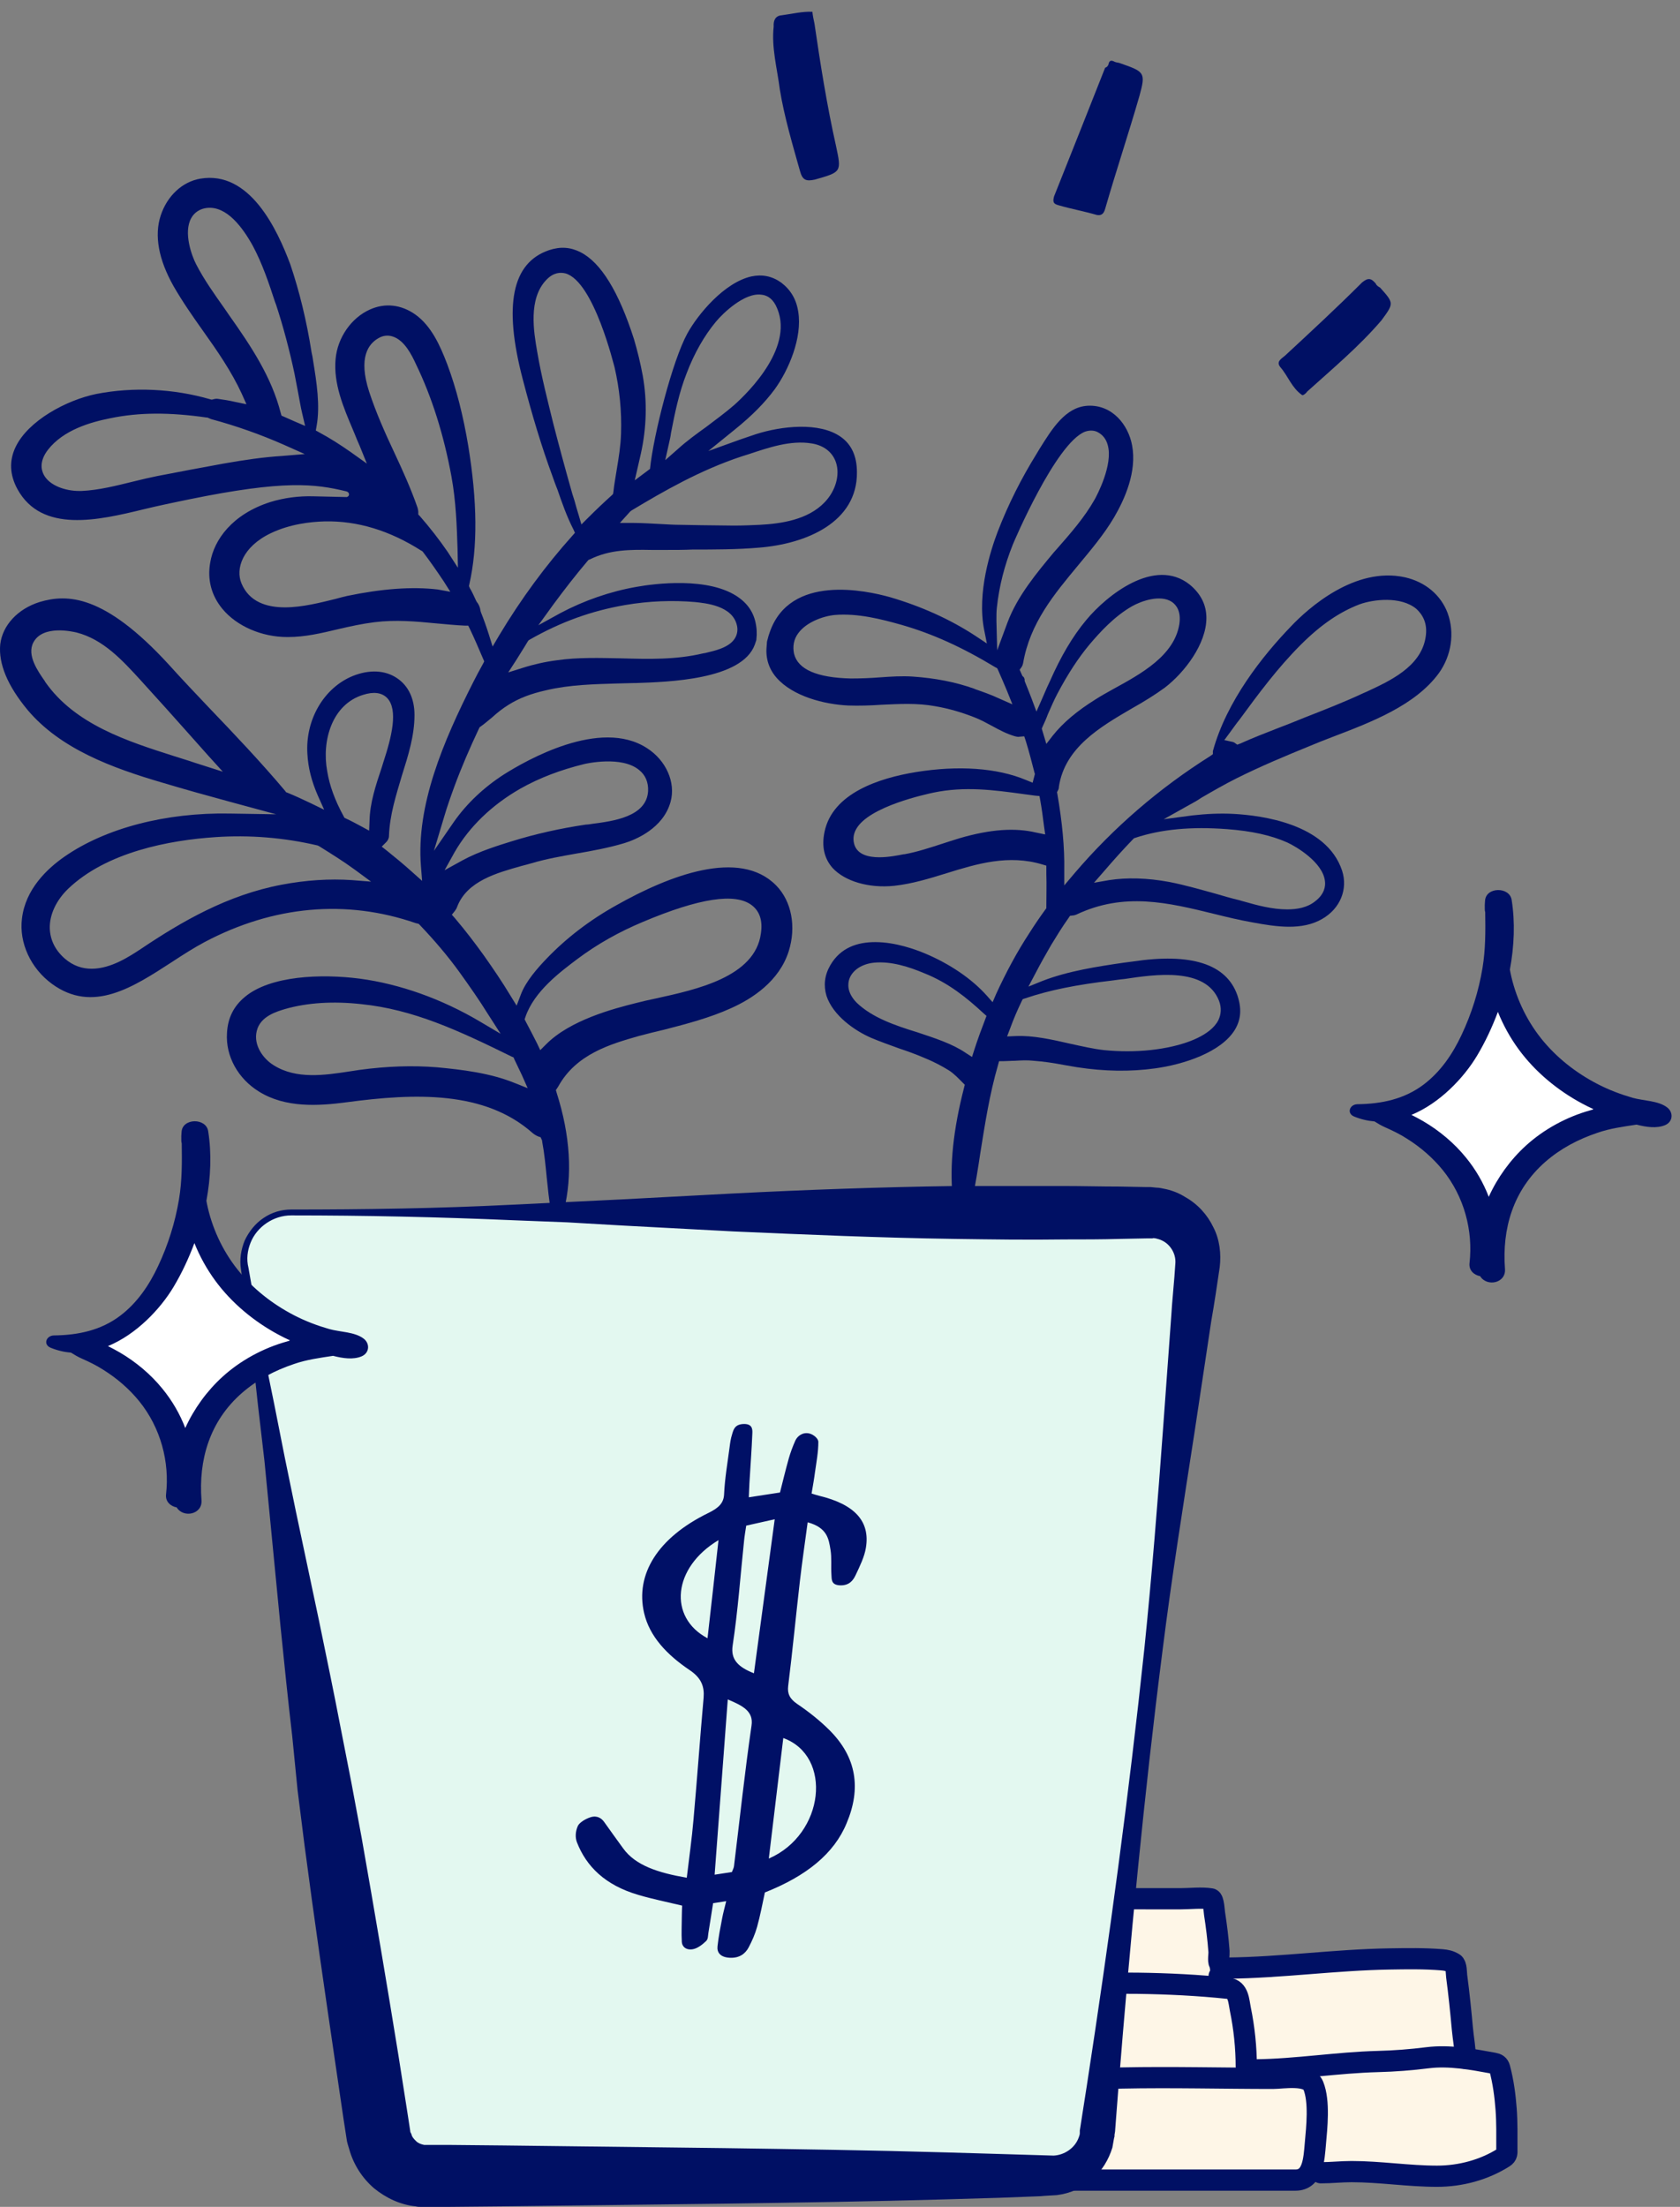 <svg width="198" height="260" viewBox="0 0 198 260" fill="none" xmlns="http://www.w3.org/2000/svg">
<rect x="0" y="0" width="198" height="260" fill="#808080" stroke="none"/>
<path d="M141.719 224.064H127.126L125.562 256.381L146.931 256.902L177.159 255.338L176.117 243.35L172.469 242.308L171.426 230.84L143.283 231.883L141.719 224.064Z" fill="#FEF6E7"/>
<path d="M181.595 124.422L176.854 117.309L175.668 119.68L169.741 127.978L162.629 130.942L171.519 136.87L175.668 144.576L179.817 136.87L189.301 130.942L188.708 129.164L181.595 124.422Z" fill="white"/>
<path d="M196.463 130.452C195.419 129.666 193.699 129.698 192.414 129.336C191 128.927 189.634 128.409 188.348 127.748C185.713 126.397 183.399 124.557 181.631 122.341C179.815 120.062 178.578 117.342 178.015 114.576C177.999 114.466 177.967 114.34 177.951 114.23C178.465 111.464 178.578 108.65 178.16 106.025C177.919 104.453 175.155 104.469 175.026 106.088C174.994 106.433 174.978 106.779 174.994 107.125C174.994 107.251 175.01 107.361 175.043 107.471C175.075 109.672 175.091 111.841 174.721 114.057C174.271 116.761 173.436 119.433 172.246 121.948C171.218 124.133 169.82 126.239 167.779 127.78C165.529 129.478 162.862 130.059 159.985 130.091C159.069 130.106 158.684 131.159 159.583 131.537C160.387 131.867 161.206 132.055 161.994 132.118C162.396 132.37 162.781 132.606 163.247 132.81C164.131 133.203 164.983 133.612 165.786 134.13C167.425 135.152 168.872 136.41 170.045 137.856C172.568 140.984 173.628 144.992 173.194 148.812C173.098 149.677 173.725 150.211 174.448 150.352C175.235 151.641 177.501 151.186 177.373 149.504C177.019 144.819 178.289 140.229 182.145 136.866C183.913 135.325 185.986 134.225 188.284 133.454C189.778 132.936 191.337 132.731 192.88 132.496C194.037 132.794 195.258 132.967 196.238 132.558C197.203 132.15 197.235 131.018 196.463 130.452ZM187.464 130.798C184.62 131.584 181.936 133.061 179.847 134.963C177.999 136.645 176.489 138.736 175.46 141C174.834 139.365 173.934 137.793 172.761 136.362C171.395 134.681 169.643 133.203 167.699 132.071C167.265 131.82 166.815 131.584 166.349 131.348C169.675 129.981 172.52 126.994 174.094 124.353C175.043 122.766 175.862 121.021 176.537 119.213C177.164 120.769 177.983 122.263 179.012 123.662C180.908 126.239 183.527 128.44 186.468 130.012C186.902 130.248 187.352 130.468 187.802 130.672C187.705 130.735 187.593 130.767 187.464 130.798Z" fill="#001064"/>
<path fill-rule="evenodd" clip-rule="evenodd" d="M95.748 1.391C94.554 1.329 93.386 1.636 92.134 1.8C91.395 1.854 91.134 2.391 91.184 3.129C90.906 5.594 91.594 8.064 91.912 10.561C92.424 13.71 93.389 16.975 94.27 20.098C94.572 21.262 95.026 21.378 96.051 21.155C99.186 20.262 99.186 20.262 98.531 17.197C97.466 12.457 96.686 7.548 95.991 2.781C95.882 2.271 95.773 1.76 95.748 1.391Z" fill="#001064"/>
<path fill-rule="evenodd" clip-rule="evenodd" d="M130.631 7.627C130.723 7.113 130.948 7.048 131.385 7.287C131.531 7.366 131.901 7.381 132.047 7.46C134.905 8.46 135.051 8.539 134.286 11.32C133.021 15.709 131.531 20.163 130.265 24.552C130.094 25.211 129.79 25.421 129.274 25.327C127.805 24.9 126.257 24.617 124.788 24.19C124.126 24.016 124.06 23.792 124.231 23.133C126.263 18.034 128.295 12.936 130.248 7.982C130.473 7.917 130.552 7.772 130.631 7.627Z" fill="#001064"/>
<path fill-rule="evenodd" clip-rule="evenodd" d="M162.818 37.737C160.188 40.815 157.056 43.43 154.069 46.124C153.99 46.269 153.606 46.624 153.461 46.544C152.23 45.682 151.831 44.335 150.904 43.264C150.335 42.575 151.088 42.235 151.472 41.88C154.538 39.041 157.604 36.202 160.524 33.283C161.212 32.718 161.582 32.733 162.152 33.421C162.218 33.645 162.509 33.804 162.655 33.884C164.297 35.724 164.297 35.724 162.818 37.737Z" fill="#001064"/>
<path d="M114.469 246.493C126.143 244.204 138.155 244.859 150.03 244.859C151.172 244.859 154.213 244.302 154.781 245.706C155.54 247.581 155.195 250.651 155.023 252.577C154.863 254.387 154.76 256.845 152.678 256.845C143.619 256.845 134.559 256.845 125.5 256.845C122.735 256.845 119.803 256.569 117.041 256.86C116.434 256.924 112.595 257.867 112.35 257.541C112.008 257.085 112.457 255.713 112.501 255.241C112.686 253.252 112.671 251.215 112.774 249.217C112.931 246.149 112.834 243.058 112.834 239.986C112.834 238.166 112.743 236.324 112.834 234.507C112.865 233.889 122.55 233.86 123.412 233.826C130.497 233.547 137.707 233.507 144.764 234.25C145.978 234.378 145.992 235.773 146.186 236.717C146.641 238.925 146.882 241.243 146.882 243.497" stroke="#001064" stroke-width="2.5" stroke-linecap="round" stroke-linejoin="round"/>
<path d="M116.309 223.698C122.741 223.698 129.169 223.673 135.602 223.698C136.78 223.703 137.958 223.698 139.136 223.698C140.268 223.698 141.591 223.532 142.722 223.713C143.034 223.763 143.101 225.168 143.138 225.409C143.366 226.888 143.561 228.425 143.668 229.918C143.693 230.261 143.545 230.979 143.713 231.296C143.871 231.591 143.988 232.672 143.683 232.824" stroke="#001064" stroke-width="2.5" stroke-linecap="round" stroke-linejoin="round"/>
<path d="M148.041 243.858C152.834 243.797 157.602 242.997 162.402 242.874C164.398 242.823 166.293 242.674 168.258 242.428C170.829 242.107 173.499 242.609 176.021 243.071C176.418 243.144 176.64 243.26 176.747 243.661C177.17 245.246 177.392 246.903 177.511 248.534C177.624 250.078 177.595 251.627 177.595 253.173C177.595 253.638 177.66 253.905 177.224 254.179C174.882 255.656 172.117 256.389 169.363 256.389C165.992 256.389 162.658 255.844 159.292 255.844C158.077 255.844 156.878 255.98 155.668 255.98" stroke="#001064" stroke-width="2.5" stroke-linecap="round" stroke-linejoin="round"/>
<path d="M144.637 231.871C151.026 231.803 157.39 230.891 163.772 230.789C165.815 230.756 167.87 230.722 169.908 230.887C170.481 230.934 170.861 231.02 171.33 231.296C171.668 231.495 171.632 232.456 171.678 232.809C171.951 234.871 172.164 236.943 172.352 239.014C172.461 240.216 172.692 241.288 172.692 242.495" stroke="#001064" stroke-width="2.5" stroke-linecap="round" stroke-linejoin="round"/>
<path d="M34.315 142.873H135.569C138.904 142.873 141.484 145.768 141.107 149.104L129.213 251.501C128.898 254.333 126.507 256.41 123.675 256.41H50.173C47.404 256.41 45.076 254.396 44.699 251.69L28.84 149.293C28.337 145.894 30.917 142.873 34.315 142.873Z" fill="#E3F8F0"/>
<path d="M34.316 142.498C43.001 142.498 51.685 142.372 60.369 141.931L66.851 141.617L73.333 141.302L86.359 140.61C95.043 140.169 103.728 139.854 112.412 139.729C116.754 139.729 121.096 139.729 125.438 139.729C127.578 139.729 129.78 139.791 131.92 139.791L135.192 139.854H135.633L136.262 139.917C136.703 139.917 137.08 140.043 137.458 140.106C138.276 140.295 139.031 140.61 139.723 141.05C141.171 141.868 142.303 143.127 142.996 144.575C143.751 146.022 143.94 147.721 143.751 149.295C143.436 151.435 143.121 153.574 142.744 155.714L140.793 168.679C139.472 177.238 138.087 185.861 137.017 194.42C134.815 211.665 133.179 228.909 131.794 246.216L131.542 249.489L131.417 251.125L131.354 251.503V251.692L131.291 251.944C131.228 252.321 131.165 252.699 131.102 253.014C130.661 254.461 129.843 255.783 128.711 256.79C127.578 257.797 126.068 258.426 124.557 258.615C123.676 258.678 123.236 258.678 122.669 258.741L121.033 258.804L117.761 258.93L111.279 259.118C102.595 259.37 93.911 259.496 85.226 259.622L59.173 259.937L52.692 259.999H51.056H50.238H49.986H49.671C49.419 259.999 49.231 259.999 48.979 259.937C47.154 259.748 45.455 258.93 44.071 257.797C42.686 256.601 41.679 255.027 41.176 253.265C41.113 253.076 41.05 252.825 40.987 252.636C40.924 252.447 40.861 252.132 40.861 252.069L40.735 251.251L40.483 249.615L39.539 243.195C38.281 234.636 37.022 226.014 35.89 217.392L35.072 210.909L34.442 204.553C33.939 200.273 33.498 195.93 33.058 191.588L31.799 178.623L31.17 172.141L30.415 165.658C29.974 161.316 29.408 157.036 28.841 152.756L28.401 149.547C28.212 148.414 28.401 147.218 28.841 146.148C29.345 145.078 30.1 144.134 31.044 143.505C32.051 142.812 33.184 142.498 34.316 142.498ZM34.316 143.19C32.24 143.19 30.289 144.512 29.534 146.4C29.156 147.344 29.03 148.351 29.282 149.358L29.848 152.567C30.604 156.847 31.422 161.127 32.303 165.344L33.561 171.7L34.883 178.12L37.589 190.896C38.47 195.175 39.351 199.392 40.169 203.672L41.427 210.091L42.623 216.511C44.133 225.07 45.581 233.629 46.965 242.189L47.972 248.608L48.224 250.244L48.35 251.063C48.35 251.251 48.413 251.251 48.413 251.251C48.413 251.314 48.413 251.314 48.475 251.377C48.538 251.755 48.79 252.007 49.042 252.258C49.294 252.51 49.671 252.636 49.986 252.699C50.049 252.699 50.049 252.699 50.112 252.699H50.175H50.238H50.363H51.181H52.818L59.299 252.762L85.352 253.076C94.037 253.202 102.721 253.328 111.405 253.58L117.887 253.769L124.18 253.958C125.438 253.895 126.697 253.076 127.137 251.818C127.2 251.629 127.263 251.503 127.263 251.314V251.188V251L127.326 250.622L127.578 248.986L128.081 245.776C130.724 228.594 133.053 211.413 134.878 194.168C135.759 185.546 136.451 176.861 137.08 168.239L138.024 155.274C138.15 153.134 138.402 150.931 138.528 148.791C138.591 147.658 137.898 146.589 136.954 146.148C136.703 146.022 136.451 145.959 136.199 145.896C136.073 145.896 135.948 145.833 135.822 145.896C135.759 145.896 135.696 145.896 135.633 145.896H135.255L131.983 145.959C129.843 146.022 127.641 146.022 125.501 146.022C121.159 146.085 116.817 146.022 112.475 145.959C103.728 145.833 95.043 145.456 86.422 145.078L73.396 144.386L66.851 144.008L60.369 143.756C51.685 143.379 43.001 143.19 34.316 143.19Z" fill="#001064"/>
<path d="M90.146 222.956C89.859 224.282 89.606 225.658 89.228 227.016C89 227.834 88.648 228.651 88.225 229.444C87.865 230.118 87.204 230.701 86.039 230.652C84.886 230.602 84.483 230.018 84.564 229.296C84.682 228.205 84.896 227.108 85.109 226.011C85.228 225.365 85.415 224.718 85.588 223.982C84.963 224.078 84.523 224.146 84.044 224.219C83.848 225.432 83.683 226.576 83.49 227.715C83.431 228.042 83.478 228.435 83.216 228.684C82.824 229.063 82.254 229.523 81.686 229.638C80.866 229.8 80.385 229.328 80.358 228.795C80.296 227.768 80.355 226.731 80.359 225.694C80.362 225.266 80.379 224.845 80.395 224.506C78.57 224.068 76.869 223.728 75.27 223.255C71.291 222.101 69.095 219.864 67.996 217.05C67.77 216.466 67.823 215.749 68.097 215.134C68.267 214.735 68.989 214.287 69.6 214.094C70.38 213.847 70.914 214.22 71.231 214.689C71.962 215.723 72.705 216.746 73.448 217.769C74.901 219.783 77.582 220.645 80.941 221.221C81.225 218.813 81.549 216.572 81.737 214.333C82.164 209.565 82.497 204.803 82.924 200.036C83.037 198.727 82.674 197.692 81.292 196.767C78.587 194.945 76.553 192.792 75.912 190.035C74.859 185.476 77.51 181.168 83.48 178.251C84.736 177.64 85.288 177.065 85.338 176.057C85.421 174.198 85.747 172.329 85.992 170.463C86.053 169.972 86.126 169.469 86.283 168.982C86.446 168.447 86.576 167.782 87.691 167.765C88.63 167.758 88.692 168.339 88.671 168.824C88.591 170.792 88.443 172.761 88.324 174.735C88.296 175.266 88.282 175.796 88.252 176.401C89.53 176.205 90.635 176.035 91.927 175.837C92.258 174.531 92.582 173.181 92.961 171.831C93.165 171.118 93.425 170.414 93.74 169.711C93.986 169.182 94.608 168.705 95.37 168.879C95.878 168.992 96.444 169.487 96.447 169.86C96.453 171.05 96.217 172.269 96.048 173.477C95.942 174.294 95.794 175.107 95.651 175.957C95.994 176.059 96.254 176.155 96.537 176.221C100.711 177.227 102.568 179.207 102.054 182.341C101.879 183.423 101.338 184.515 100.834 185.584C100.557 186.172 100.086 186.836 98.959 186.772C97.928 186.712 98.028 186.033 97.989 185.511C97.922 184.539 98.041 183.539 97.88 182.581C97.672 181.313 97.509 179.983 95.19 179.347C94.866 181.761 94.532 184.032 94.269 186.309C93.795 190.42 93.404 194.536 92.89 198.644C92.782 199.542 93.08 200.152 93.963 200.753C95.346 201.687 96.635 202.717 97.744 203.82C100.976 207.034 101.501 210.719 99.782 214.793C98.314 218.374 95.041 221.023 90.146 222.956ZM86.261 220.551C86.368 220.27 86.486 220.061 86.508 219.849C87.187 214.324 87.771 208.805 88.574 203.289C88.823 201.623 87.563 200.961 85.773 200.218C85.249 207.201 84.739 214 84.224 220.863C85.036 220.739 85.635 220.647 86.261 220.551ZM87.947 179.74C87.838 180.457 87.745 180.999 87.692 181.543C87.258 185.648 86.974 189.747 86.35 193.854C86.091 195.54 87.029 196.414 88.856 197.134C89.674 191.089 90.478 185.136 91.306 178.988C90.133 179.25 89.144 179.465 87.947 179.74ZM90.61 218.965C97.19 216.109 98.16 206.884 92.315 204.762C91.743 209.469 91.182 214.166 90.61 218.965ZM84.68 181.45C79.287 184.67 78.729 190.539 83.386 193.008C83.825 189.203 84.24 185.428 84.68 181.45Z" fill="#001066"/>
<path d="M170.613 72.227C169.805 70.076 167.963 68.552 165.583 68.014C159.699 66.714 154.175 71.644 152.108 73.84C148.83 77.246 144.563 82.579 142.946 88.495V88.853L142.632 89.077C136.658 92.842 131.268 97.458 126.642 102.88L125.429 104.314V102.477C125.474 99.878 125.205 96.965 124.621 93.559L124.576 93.335L124.666 93.155C124.756 93.021 124.801 92.842 124.801 92.662C125.519 88.046 129.696 85.626 133.379 83.475C134.817 82.669 136.119 81.862 137.287 81.01C139.622 79.218 142.182 75.857 142.182 72.809C142.182 71.241 141.509 69.941 140.206 68.865C136.074 65.594 130.415 70.165 128.034 73.033C126.418 74.96 125.025 77.336 123.723 80.293L123.408 80.966C123.229 81.414 123.004 81.862 122.824 82.31L122.151 83.834L121.567 82.265C121.297 81.593 121.073 80.966 120.803 80.338L120.758 80.204V80.069C120.758 79.98 120.713 79.89 120.669 79.8L120.489 79.621L120.175 78.904L120.399 78.591C120.489 78.456 120.534 78.322 120.579 78.142C121.387 73.392 124.262 69.986 127.046 66.625C128.529 64.832 130.101 62.995 131.313 60.933C132.571 58.782 134.008 55.555 133.424 52.463C132.975 50.043 131.089 47.668 128.214 47.802C125.564 47.937 123.992 50.536 122.555 52.822C122.42 53.046 122.285 53.27 122.151 53.494C120.399 56.317 118.827 59.41 117.569 62.681C116.806 64.698 115.099 69.807 115.997 74.243L116.312 75.812L114.964 74.916C111.955 72.944 108.542 71.42 104.859 70.344C102.119 69.583 93.091 67.566 90.711 74.512C90.666 74.647 90.621 74.781 90.576 74.916L90.396 75.588L90.352 76.17C90.217 77.56 90.621 78.814 91.519 79.845C93.451 82.041 97.134 82.982 99.963 83.117C101.266 83.162 102.613 83.117 103.916 83.027C105.982 82.938 108.093 82.803 110.248 83.206C111.82 83.475 113.348 83.924 114.83 84.506C115.548 84.775 116.267 85.178 116.941 85.537C117.839 86.03 118.692 86.478 119.636 86.747C119.815 86.792 119.995 86.837 120.175 86.792L120.713 86.747L120.893 87.285C121.297 88.584 121.612 89.839 121.926 91.049L121.971 91.184L121.702 92.214L120.938 91.901C117.525 90.466 112.943 90.153 107.958 90.96C103.556 91.677 98.122 93.469 97.178 97.996C96.819 99.698 97.134 101.133 98.122 102.253C99.559 103.821 102.389 104.673 105.398 104.359C107.464 104.135 109.53 103.508 111.551 102.88C115.144 101.76 118.872 100.64 122.869 101.85L123.319 101.984V102.477C123.319 102.567 123.319 102.611 123.319 102.701C123.319 102.791 123.319 102.88 123.319 102.97C123.363 104.27 123.319 105.524 123.319 106.779V107.003L123.184 107.183C122.465 108.169 121.836 109.11 121.297 109.961C119.86 112.157 118.558 114.577 117.39 117.132L116.986 118.073L116.312 117.311C114.515 115.294 111.91 113.546 109.036 112.336C107.958 111.888 105.577 110.992 103.152 110.992C101.086 110.992 99.065 111.619 97.852 113.726C97.178 114.891 97.044 116.101 97.403 117.311C98.167 119.641 100.727 121.434 102.703 122.285C103.781 122.734 104.904 123.137 106.027 123.54C106.97 123.854 107.958 124.212 108.901 124.616C110.114 125.109 111.012 125.602 111.82 126.095C112.449 126.498 112.943 127.036 113.437 127.529L113.707 127.798L113.617 128.156C112.359 133.041 111.91 137.254 112.27 140.929C112.359 141.646 113.033 142.139 113.662 142.139C114.201 142.183 114.47 141.915 114.605 141.332C114.964 139.495 115.279 137.612 115.548 135.775C116.087 132.414 116.626 128.918 117.614 125.512L117.749 125.019H118.243C118.692 125.019 119.097 124.974 119.591 124.974C120.309 124.93 121.073 124.885 121.836 124.974C123.049 125.064 124.217 125.243 125.385 125.467C125.924 125.557 126.418 125.647 126.957 125.736C130.19 126.229 133.2 126.274 136.119 125.871C139.443 125.422 143.934 123.988 145.551 121.299C146.27 120.089 146.359 118.79 145.82 117.221C144.518 113.546 140.341 112.247 133.514 113.278L132.481 113.412C129.382 113.86 125.879 114.398 122.869 115.563L121.208 116.235L122.061 114.622C122.645 113.502 123.274 112.381 123.902 111.306C124.531 110.275 125.16 109.244 125.924 108.169L126.103 107.9L126.418 107.855C126.552 107.855 126.687 107.81 126.822 107.765C132.481 105.076 137.646 106.331 143.126 107.676C144.563 108.034 146.045 108.393 147.572 108.662C150.447 109.199 153.456 109.647 155.836 108.258C157.947 107.048 158.89 104.763 158.172 102.567C156.33 97.01 148.605 96.068 145.416 95.889C143.754 95.799 142.093 95.889 140.521 96.068L137.152 96.517L140.116 94.858C140.61 94.59 141.105 94.321 141.554 94.007C142.946 93.2 144.338 92.394 145.776 91.677C148.65 90.243 151.569 89.032 154.309 87.912C155.163 87.553 156.061 87.195 157.004 86.837C161.585 85.089 166.795 83.117 169.58 79.308C171.062 77.246 171.466 74.557 170.613 72.227ZM117.794 82.31C116.851 81.862 115.818 81.504 114.92 81.19L114.83 81.145C112.584 80.338 110.159 79.89 107.599 79.711C106.296 79.621 104.994 79.711 103.736 79.8C102.613 79.89 101.445 79.935 100.278 79.935C96.28 79.845 94.034 78.859 93.585 77.022C93.406 76.17 93.54 75.319 94.079 74.602C95.023 73.302 96.999 72.585 98.391 72.451C101.086 72.227 103.871 72.944 106.251 73.616C109.844 74.647 113.348 76.215 117.345 78.635L117.525 78.725L117.614 78.904C117.974 79.711 118.333 80.562 118.692 81.414L119.321 82.982L117.794 82.31ZM118.737 73.347L117.525 76.619L117.435 73.123C117.435 72.585 117.435 72.092 117.48 71.644C117.749 69.09 118.378 66.625 119.366 64.16C119.411 64.025 124.441 52.149 127.9 50.85C128.573 50.626 129.068 50.76 129.337 50.895C129.966 51.208 130.37 51.746 130.55 52.418C131.223 54.749 129.247 58.424 129.023 58.827C127.81 60.978 126.148 62.86 124.576 64.653L124.217 65.056C122.241 67.431 119.905 70.21 118.737 73.347ZM116.132 120.045C115.683 121.21 115.234 122.42 114.83 123.675L114.56 124.526L113.797 124.033C112.225 122.958 110.114 122.285 108.093 121.613C105.488 120.807 102.838 119.91 100.996 118.162C99.784 116.952 99.918 115.877 100.098 115.339C100.457 114.308 101.58 113.546 103.062 113.412C105.038 113.233 107.149 113.905 108.946 114.667C111.776 115.787 113.976 117.58 115.908 119.372L116.267 119.686L116.132 120.045ZM131.089 115.518C131.493 115.473 131.987 115.384 132.526 115.339C136.119 114.801 142.093 113.905 143.665 117.894C143.979 118.7 143.934 119.507 143.575 120.224C142.632 122.017 139.802 122.913 138.23 123.271C136.478 123.675 134.682 123.854 132.84 123.854C131.942 123.854 131.044 123.809 130.145 123.72C128.888 123.585 127.54 123.271 126.103 122.958C123.947 122.465 121.747 121.972 119.725 122.061L118.692 122.106L119.052 121.165C119.456 120.045 119.905 119.014 120.399 117.983L120.534 117.714L120.803 117.625C123.723 116.639 126.867 116.011 131.089 115.518ZM122.106 98.085C119.636 97.502 116.761 97.682 113.078 98.757C112.359 98.981 111.641 99.206 110.967 99.43C109.575 99.878 108.093 100.371 106.61 100.64H106.521C105.847 100.774 104.724 100.998 103.646 100.998C102.344 100.998 101.131 100.684 100.727 99.609C100.502 98.981 100.547 98.309 100.906 97.682C102.389 94.993 109.215 93.559 110.024 93.379C113.707 92.618 117.075 93.066 120.669 93.559C121.118 93.604 121.567 93.693 122.016 93.738L122.51 93.783L122.6 94.276C122.78 95.262 122.914 96.293 123.049 97.368L123.184 98.309L122.106 98.085ZM123.319 87.643L122.78 85.85L122.869 85.626C123.094 85.133 123.319 84.641 123.498 84.148C123.857 83.341 124.217 82.489 124.621 81.728C125.879 79.352 127.091 77.515 128.394 75.946C129.651 74.467 131.313 72.63 133.424 71.42C134.457 70.837 136.748 69.986 138.14 70.927C138.634 71.286 139.218 72.003 138.994 73.526C138.41 77.246 134.457 79.397 131.268 81.145C130.46 81.593 129.741 81.996 129.112 82.4C126.957 83.744 125.295 85.133 124.082 86.657L123.319 87.643ZM144.608 97.682C147.527 97.906 149.773 98.399 151.704 99.25C152.782 99.743 155.881 101.581 156.151 103.777C156.241 104.404 156.106 105.345 154.983 106.197C154.085 106.914 152.917 107.138 151.704 107.138C149.953 107.138 148.111 106.645 146.719 106.242C146.494 106.197 146.27 106.107 146.09 106.062C145.147 105.838 144.204 105.569 143.305 105.3C141.509 104.807 139.667 104.27 137.826 103.911C135.176 103.418 132.795 103.373 130.729 103.687L128.933 104.001L130.145 102.611C131.223 101.357 132.346 100.102 133.514 98.892L133.649 98.757L133.783 98.713C136.883 97.682 140.431 97.368 144.608 97.682ZM168.008 75.14C167.424 78.591 163.741 80.249 161.046 81.504L160.732 81.638C158.441 82.713 156.016 83.655 153.725 84.551C153.186 84.775 152.603 84.999 152.064 85.223C151.614 85.402 151.12 85.582 150.671 85.761C149.189 86.344 147.662 86.926 146.18 87.598L145.82 87.733L145.506 87.509C145.461 87.464 145.416 87.464 145.326 87.419L144.293 87.195L144.922 86.344C145.326 85.806 145.686 85.268 146.09 84.775C148.291 81.772 150.581 78.68 153.321 75.946C155.702 73.571 157.902 72.092 160.238 71.196C161.855 70.613 165.089 70.21 166.93 71.734C167.604 72.361 168.322 73.392 168.008 75.14Z" fill="#001064"/>
<path d="M78.314 121.301C80.919 120.629 83.659 119.912 86.129 118.791C88.645 117.671 91.834 115.61 92.956 112.069C93.855 109.201 93.316 106.198 91.474 104.316C87.162 99.924 78.853 103.151 72.655 106.646C69.511 108.394 66.771 110.501 64.481 112.876C63.358 114.041 61.966 115.61 61.382 117.178L60.888 118.478L60.169 117.313C59.226 115.744 58.193 114.22 57.025 112.562C55.992 111.128 54.869 109.649 53.612 108.17L53.252 107.767L53.612 107.319C53.701 107.184 53.836 107.005 53.881 106.826C55.049 103.778 58.597 102.837 61.427 102.031C61.831 101.941 62.235 101.806 62.594 101.717C64.391 101.179 66.233 100.865 67.984 100.552C69.826 100.238 71.757 99.879 73.553 99.342C74.901 98.938 78.18 97.594 79.033 94.457C79.662 92.171 78.494 89.572 76.248 88.138C70.724 84.552 61.966 89.617 59.406 91.23C57.025 92.754 55.004 94.681 53.522 96.787L51.141 100.238L52.354 96.204C52.668 95.129 53.073 93.964 53.567 92.619C54.375 90.423 55.363 88.138 56.441 85.852L56.531 85.673L56.666 85.583C57.115 85.27 57.564 84.866 58.013 84.508C58.597 83.97 59.226 83.477 59.944 83.029C61.157 82.267 62.55 81.729 64.346 81.326C67.176 80.654 70.05 80.609 72.88 80.519C73.464 80.519 74.047 80.474 74.676 80.474H74.901C78.674 80.34 87.432 80.116 88.959 75.948L89.139 75.41L89.184 74.783C89.184 74.469 89.184 74.155 89.139 73.886C88.959 72.408 88.285 71.287 87.118 70.436C83.659 67.881 77.012 68.778 75.036 69.136C71.937 69.674 68.838 70.749 66.053 72.228L63.448 73.662L65.199 71.242C66.457 69.539 67.805 67.792 69.287 66.044L69.376 65.954L69.511 65.909C71.847 64.744 74.272 64.744 76.787 64.789C77.371 64.789 77.955 64.789 78.539 64.789C79.572 64.789 80.605 64.789 81.638 64.744C84.198 64.744 86.893 64.744 89.453 64.52C95.067 64.072 101.041 61.517 100.996 55.647C100.996 53.764 100.367 52.375 99.11 51.479C96.594 49.686 92.103 50.179 89.049 51.165C88.51 51.344 87.881 51.569 87.207 51.792L83.48 53.137L86.579 50.627C88.689 48.924 90.127 47.445 91.295 45.877C92.956 43.591 94.573 39.782 94.079 36.735C93.855 35.256 93.181 34.135 92.058 33.284C90.98 32.522 89.812 32.298 88.555 32.567C85.366 33.284 82.267 37.004 81.009 39.289C79.258 42.471 77.012 51.255 76.608 55.243L74.811 56.588L75.53 53.451C76.203 50.403 76.293 47.311 75.754 44.264C75.485 42.785 75.126 41.351 74.721 39.961C72.925 34.359 70.814 30.909 68.388 29.699C67.221 29.116 66.053 29.026 64.705 29.474C60.349 30.953 59.316 35.928 61.606 44.667C62.729 48.969 63.852 52.689 65.11 56.095C65.289 56.588 65.469 57.126 65.694 57.663C66.233 59.232 66.816 60.89 67.58 62.369L67.76 62.772L67.445 63.131C64.346 66.582 61.427 70.525 58.822 74.872L58.058 76.172L57.609 74.738C57.34 73.886 57.025 72.99 56.666 72.094L56.621 71.915C56.576 71.511 56.396 71.153 56.172 70.884L56.127 70.794L56.082 70.705C55.857 70.212 55.633 69.719 55.363 69.27L55.273 69.046L55.318 68.822C56.306 64.43 56.261 59.097 55.184 52.51C54.6 49.014 53.791 45.787 52.713 42.919C51.86 40.678 50.827 38.393 48.941 37.048C47.279 35.883 45.392 35.659 43.596 36.466C41.395 37.452 39.778 39.782 39.553 42.292C39.284 45.16 40.452 47.938 41.575 50.583L41.799 51.12C41.979 51.569 42.158 52.017 42.383 52.51L43.236 54.616L41.35 53.271C40.137 52.42 38.88 51.613 37.622 50.941L37.218 50.717L37.308 50.224C37.757 47.804 37.308 44.981 36.904 42.516C36.859 42.202 36.814 41.888 36.724 41.53C36.14 37.81 35.287 34.315 34.209 31.133C32.682 27.055 29.448 20.063 23.609 21.049C21.498 21.408 19.701 23.066 18.938 25.396C18.174 27.727 18.668 30.55 20.465 33.732C21.498 35.525 22.711 37.272 23.923 38.975C25.585 41.306 27.292 43.771 28.505 46.415L29.044 47.625L27.741 47.356C26.977 47.177 26.349 47.087 25.72 46.997C25.495 46.953 25.316 46.997 25.136 47.042L24.956 47.087L24.777 47.042C20.465 45.787 15.704 45.563 11.347 46.415C7.844 47.132 3.308 49.552 1.826 52.689C1.062 54.302 1.152 55.96 2.05 57.618C4.925 62.862 11.617 61.293 16.962 59.994C17.86 59.77 18.713 59.59 19.522 59.411C20.42 59.232 21.363 59.008 22.306 58.828C33.49 56.543 37.083 56.991 40.811 57.887C41.215 57.977 41.26 58.47 40.856 58.56L36.904 58.47C35.197 58.425 33.49 58.649 31.873 59.142C27.382 60.576 25.226 63.579 24.777 66.268C24.417 68.285 24.912 70.167 26.214 71.735C27.921 73.797 30.885 75.052 33.849 75.052C33.894 75.052 33.894 75.052 33.939 75.052C35.96 75.052 37.847 74.603 39.913 74.111C41.26 73.797 42.697 73.483 44.135 73.304C46.65 72.99 49.03 73.214 51.366 73.438C52.489 73.528 53.612 73.662 54.779 73.707H55.184L55.363 74.066C55.902 75.186 56.396 76.351 56.935 77.606L57.07 77.92L56.935 78.189C56.486 78.995 56.127 79.668 55.812 80.295C52.219 87.376 49.03 94.905 49.614 102.075L49.749 103.778L48.491 102.658C47.548 101.806 46.56 101 45.617 100.238L44.988 99.745L45.527 99.207C45.707 99.028 45.842 98.759 45.842 98.49C45.931 95.98 46.695 93.65 47.368 91.365C48.132 88.944 48.851 86.659 48.851 84.239C48.851 82.312 48.132 80.788 46.785 79.892C45.392 78.951 43.551 78.861 41.62 79.623C38.161 81.012 35.96 84.821 36.23 88.855C36.32 90.468 36.724 92.037 37.443 93.695L38.206 95.398L36.544 94.591C35.691 94.188 34.837 93.784 33.849 93.381L33.715 93.336L33.625 93.202C30.795 89.841 27.696 86.569 24.687 83.432C23.07 81.729 21.408 79.981 19.836 78.234C12.291 70.032 7.934 69.943 4.655 70.929C2.095 71.735 0.299 73.662 0.029 75.903C-0.196 78.189 0.882 80.788 3.263 83.656C7.125 88.227 13.189 90.468 19.163 92.216C21.857 93.023 24.597 93.784 27.247 94.501L32.547 95.936L27.067 95.846C19.567 95.712 12.47 97.549 7.62 100.91C5.553 102.344 2.993 104.764 2.589 108.215C2.23 111.083 3.622 114.086 6.137 115.923C10.943 119.419 15.659 116.327 20.285 113.324C21.588 112.472 22.845 111.666 24.103 110.994C32.233 106.691 40.811 105.929 48.985 108.753C49.03 108.753 49.12 108.798 49.165 108.798L49.345 108.842L49.48 108.977C51.186 110.769 52.758 112.607 54.151 114.534C55.408 116.282 56.531 117.895 57.474 119.419L59.001 121.794L56.576 120.36C52.04 117.671 47.099 115.923 42.383 115.296C37.847 114.713 31.873 114.937 28.864 117.447C27.561 118.523 26.843 119.912 26.753 121.704C26.573 124.438 28.055 127.082 30.526 128.606C33.625 130.533 37.487 130.309 40.856 129.861C48.896 128.785 57.115 128.472 62.774 133.491C62.999 133.67 63.223 133.805 63.448 133.894L63.717 133.984L63.897 134.387V134.477C64.166 135.911 64.301 137.345 64.436 138.734C64.571 140.034 64.705 141.378 64.93 142.678C65.02 143.126 65.424 143.171 65.604 143.171C65.918 143.171 66.367 143.037 66.457 142.633C67.49 138.465 67.221 133.805 65.604 128.74L65.514 128.427L65.694 128.158C65.738 128.113 65.738 128.068 65.783 128.023C67.894 124.169 71.981 123.004 75.26 122.063C76.293 121.794 77.326 121.525 78.314 121.301ZM78.853 52.196C78.943 51.792 79.033 51.434 79.078 51.031C79.527 48.7 80.021 46.28 80.919 43.995C81.818 41.62 83.03 39.513 84.378 37.9C85.186 36.914 87.746 34.449 89.723 34.718C90.261 34.763 90.935 35.032 91.429 35.973C93.81 40.678 88.285 46.146 86.534 47.714C85.501 48.611 84.333 49.462 83.21 50.314C82.087 51.12 80.919 51.972 79.931 52.868L78.404 54.213L78.853 52.196ZM74.452 60.128C78.18 57.887 82.536 55.378 87.432 53.764C87.701 53.675 88.016 53.585 88.285 53.495C90.576 52.734 93.181 51.837 95.651 52.241C97.088 52.465 98.121 53.271 98.526 54.481C99.02 55.96 98.481 57.843 97.178 59.187C95.202 61.249 92.058 61.697 89.543 61.831C88.555 61.876 87.522 61.921 86.489 61.921C85.231 61.921 83.929 61.876 82.671 61.876C81.818 61.876 81.009 61.831 80.156 61.831C79.482 61.831 78.719 61.786 77.955 61.742C76.922 61.697 75.754 61.607 74.587 61.607H73.059L74.272 60.263L74.452 60.128ZM67.445 58.156C66.592 55.154 65.783 52.151 65.199 49.865C64.571 47.311 63.807 44.353 63.313 41.44C62.909 39.11 62.235 35.211 64.391 32.97C65.244 32.074 66.053 32.074 66.637 32.208C70.005 33.149 72.386 43.188 72.431 43.278C73.014 45.787 73.284 48.431 73.194 51.075C73.149 52.51 72.925 53.899 72.7 55.243C72.565 56.14 72.386 57.036 72.296 57.932L72.251 58.201L72.071 58.38C71.173 59.187 70.23 60.083 69.332 60.98L68.523 61.786L68.209 60.711C68.119 60.397 68.029 60.128 67.939 59.815C67.805 59.277 67.625 58.694 67.445 58.156ZM60.888 77.696C61.292 77.024 61.741 76.351 62.19 75.59L62.28 75.455L62.415 75.365C66.188 73.214 69.781 71.959 73.643 71.287C76.518 70.794 79.302 70.705 81.907 70.929C83.12 71.063 86.309 71.332 86.848 73.662C86.983 74.2 86.893 74.738 86.624 75.186C85.95 76.306 84.243 76.665 83.12 76.934L82.851 76.979C79.662 77.741 76.383 77.651 73.194 77.561C70.724 77.516 68.119 77.427 65.649 77.785C64.256 77.965 62.864 78.278 61.606 78.682L59.9 79.219L60.888 77.696ZM26.977 37.093L26.483 36.376C25.316 34.718 24.058 32.97 23.115 31.133C22.621 30.192 21.588 27.413 22.531 25.71C22.89 25.038 23.564 24.59 24.372 24.5C26.708 24.231 28.594 26.786 29.807 28.982C30.93 31.088 31.694 33.373 32.412 35.569L32.547 35.928C33.4 38.527 34.119 41.261 34.703 43.995C34.837 44.667 34.972 45.384 35.107 46.101C35.287 46.997 35.421 47.938 35.646 48.835L35.96 50.179L34.703 49.641C34.298 49.462 33.894 49.283 33.49 49.104L33.176 48.969L33.086 48.656C32.008 44.443 29.672 40.902 26.977 37.093ZM33.221 53.72C31.065 53.854 28.909 54.168 26.349 54.616C23.654 55.109 21.004 55.602 18.489 56.095C17.59 56.274 16.647 56.498 15.749 56.722C13.728 57.215 11.662 57.753 9.596 57.843C9.506 57.843 9.416 57.843 9.326 57.843C7.709 57.843 5.823 57.215 5.149 55.916C4.835 55.288 4.655 54.302 5.643 53.002C7.485 50.627 10.719 49.731 12.964 49.283C16.378 48.566 20.016 48.566 24.372 49.193H24.462L24.552 49.238C24.642 49.283 24.777 49.328 24.867 49.373C27.876 50.179 30.75 51.21 33.4 52.375L35.915 53.495L33.221 53.72ZM51.59 69.45C48.581 69.091 44.988 69.36 40.901 70.212C40.497 70.301 40.003 70.436 39.509 70.57C37.847 70.974 35.646 71.556 33.58 71.556C31.379 71.556 29.358 70.884 28.46 68.733C27.741 67.03 28.549 64.43 31.918 62.817C34.164 61.742 36.589 61.473 38.251 61.428C42.114 61.338 45.931 62.503 49.659 64.879L49.749 64.923L49.839 65.013C50.692 66.133 51.501 67.299 52.309 68.509L53.073 69.719L51.59 69.45ZM52.758 65.013C51.77 63.579 50.692 62.19 49.48 60.8L49.3 60.621V60.352C49.3 60.173 49.255 59.994 49.21 59.815C48.447 57.618 47.458 55.423 46.47 53.316C45.392 51.031 44.314 48.611 43.506 46.146C42.203 42.112 43.416 40.499 44.629 39.827C45.168 39.513 45.752 39.468 46.291 39.648C47.683 40.096 48.536 41.843 49.03 42.919C50.917 46.818 52.309 51.255 53.207 56.14C53.746 59.097 53.836 61.966 53.926 64.654L53.971 66.895L52.758 65.013ZM22.89 89.841C22.127 89.572 21.318 89.348 20.51 89.079C15.03 87.331 8.832 85.359 5.329 80.34L5.284 80.25C4.476 79.085 3.128 77.203 3.937 75.679C5.059 73.573 8.608 74.424 9.012 74.514C12.201 75.321 14.491 77.875 16.512 80.071L16.917 80.519C18.623 82.401 20.375 84.329 22.037 86.211C22.89 87.152 23.699 88.093 24.552 89.034L26.259 90.916L22.89 89.841ZM42.787 81.864C44.045 81.46 44.988 81.595 45.617 82.222C46.964 83.611 46.156 86.838 45.168 89.841L44.988 90.423C44.27 92.575 43.596 94.591 43.551 96.742L43.506 97.863L42.518 97.325C41.934 97.011 41.35 96.698 40.766 96.429L40.587 96.339L40.497 96.16C39.464 94.278 38.835 92.53 38.565 90.871C37.892 87.242 39.149 82.984 42.787 81.864ZM41.485 103.689C38.835 103.509 36.05 103.689 33.221 104.226C26.798 105.436 21.408 108.574 16.602 111.8C15.3 112.652 13.099 114.131 10.808 114.131C9.73 114.131 8.653 113.817 7.62 112.921C6.497 111.935 5.913 110.725 5.868 109.38C5.823 107.767 6.631 106.064 8.024 104.719C12.56 100.372 19.971 98.983 25.405 98.624C29.358 98.356 33.445 98.669 37.443 99.611L37.532 99.655L37.622 99.7C39.059 100.596 40.497 101.493 41.844 102.479L43.73 103.868L41.485 103.689ZM53.567 100.417C55.318 97.37 58.013 94.815 61.292 92.933C63.583 91.633 66.098 90.692 68.838 90.02C69.017 89.975 73.284 88.989 75.35 90.737C76.069 91.32 76.428 92.171 76.383 93.202C76.203 96.249 72.206 96.742 69.826 97.056C69.556 97.101 69.287 97.146 69.062 97.146C66.008 97.594 63.044 98.266 60.304 99.118C58.867 99.566 56.486 100.283 54.51 101.358L52.399 102.523L53.567 100.417ZM60.618 127.575C57.744 126.41 54.375 126.007 51.456 125.738C48.626 125.514 45.662 125.603 42.338 126.052C41.979 126.096 41.575 126.186 41.17 126.231C38.251 126.679 34.927 127.172 32.277 125.514C31.02 124.752 29.852 123.139 30.256 121.48C30.66 119.688 32.727 119.15 33.58 118.881C36.23 118.119 39.284 117.94 42.563 118.298C48.716 118.926 54.016 121.391 60.304 124.483L60.528 124.573L60.618 124.797C60.933 125.424 61.202 126.052 61.517 126.679L62.19 128.203L60.618 127.575ZM64.346 123.049L63.672 123.721L63.268 122.87C62.864 122.063 62.415 121.211 61.966 120.36L61.831 120.091L61.921 119.822C62.954 116.775 66.053 114.489 68.074 112.965C70.409 111.218 72.97 109.784 75.754 108.618C82.447 105.795 86.668 105.168 88.6 106.646C89.543 107.364 89.902 108.484 89.678 109.963C89.004 115.117 81.997 116.595 77.326 117.626C76.473 117.806 75.664 117.985 74.991 118.164C72.296 118.836 67.176 120.181 64.346 123.049Z" fill="#001064"/>
<path d="M27.968 151.66L23.227 144.547L22.041 146.918L16.114 155.217L9.002 158.181L17.892 164.108L22.041 171.814L26.19 164.108L35.674 158.181L35.081 156.402L27.968 151.66Z" fill="white"/>
<path d="M42.838 157.692C41.794 156.906 40.074 156.938 38.789 156.576C37.375 156.168 36.009 155.649 34.723 154.989C32.088 153.637 29.774 151.798 28.006 149.581C26.19 147.302 24.953 144.583 24.39 141.816C24.374 141.706 24.342 141.58 24.326 141.47C24.84 138.704 24.953 135.89 24.535 133.265C24.294 131.693 21.53 131.709 21.401 133.328C21.369 133.674 21.353 134.019 21.369 134.365C21.369 134.491 21.385 134.601 21.418 134.711C21.45 136.912 21.466 139.081 21.096 141.297C20.646 144.001 19.811 146.673 18.621 149.188C17.593 151.373 16.195 153.48 14.154 155.02C11.904 156.718 9.237 157.299 6.36 157.331C5.444 157.347 5.059 158.4 5.958 158.777C6.762 159.107 7.582 159.296 8.369 159.359C8.771 159.61 9.156 159.846 9.622 160.05C10.506 160.443 11.358 160.852 12.161 161.371C13.8 162.392 15.247 163.65 16.42 165.096C18.943 168.224 20.003 172.232 19.57 176.052C19.473 176.917 20.1 177.451 20.823 177.593C21.61 178.882 23.876 178.426 23.748 176.744C23.394 172.06 24.664 167.47 28.52 164.106C30.288 162.565 32.361 161.465 34.659 160.695C36.153 160.176 37.712 159.972 39.255 159.736C40.412 160.035 41.633 160.207 42.613 159.799C43.578 159.39 43.61 158.258 42.838 157.692ZM33.839 158.038C30.995 158.824 28.311 160.302 26.222 162.204C24.374 163.886 22.864 165.976 21.835 168.24C21.209 166.605 20.309 165.033 19.136 163.603C17.77 161.921 16.018 160.443 14.074 159.311C13.64 159.06 13.19 158.824 12.724 158.588C16.05 157.221 18.895 154.234 20.469 151.593C21.418 150.006 22.237 148.261 22.912 146.453C23.539 148.009 24.358 149.503 25.387 150.902C27.283 153.48 29.902 155.68 32.843 157.252C33.277 157.488 33.727 157.708 34.177 157.912C34.08 157.975 33.968 158.007 33.839 158.038Z" fill="#001064"/>
</svg>
